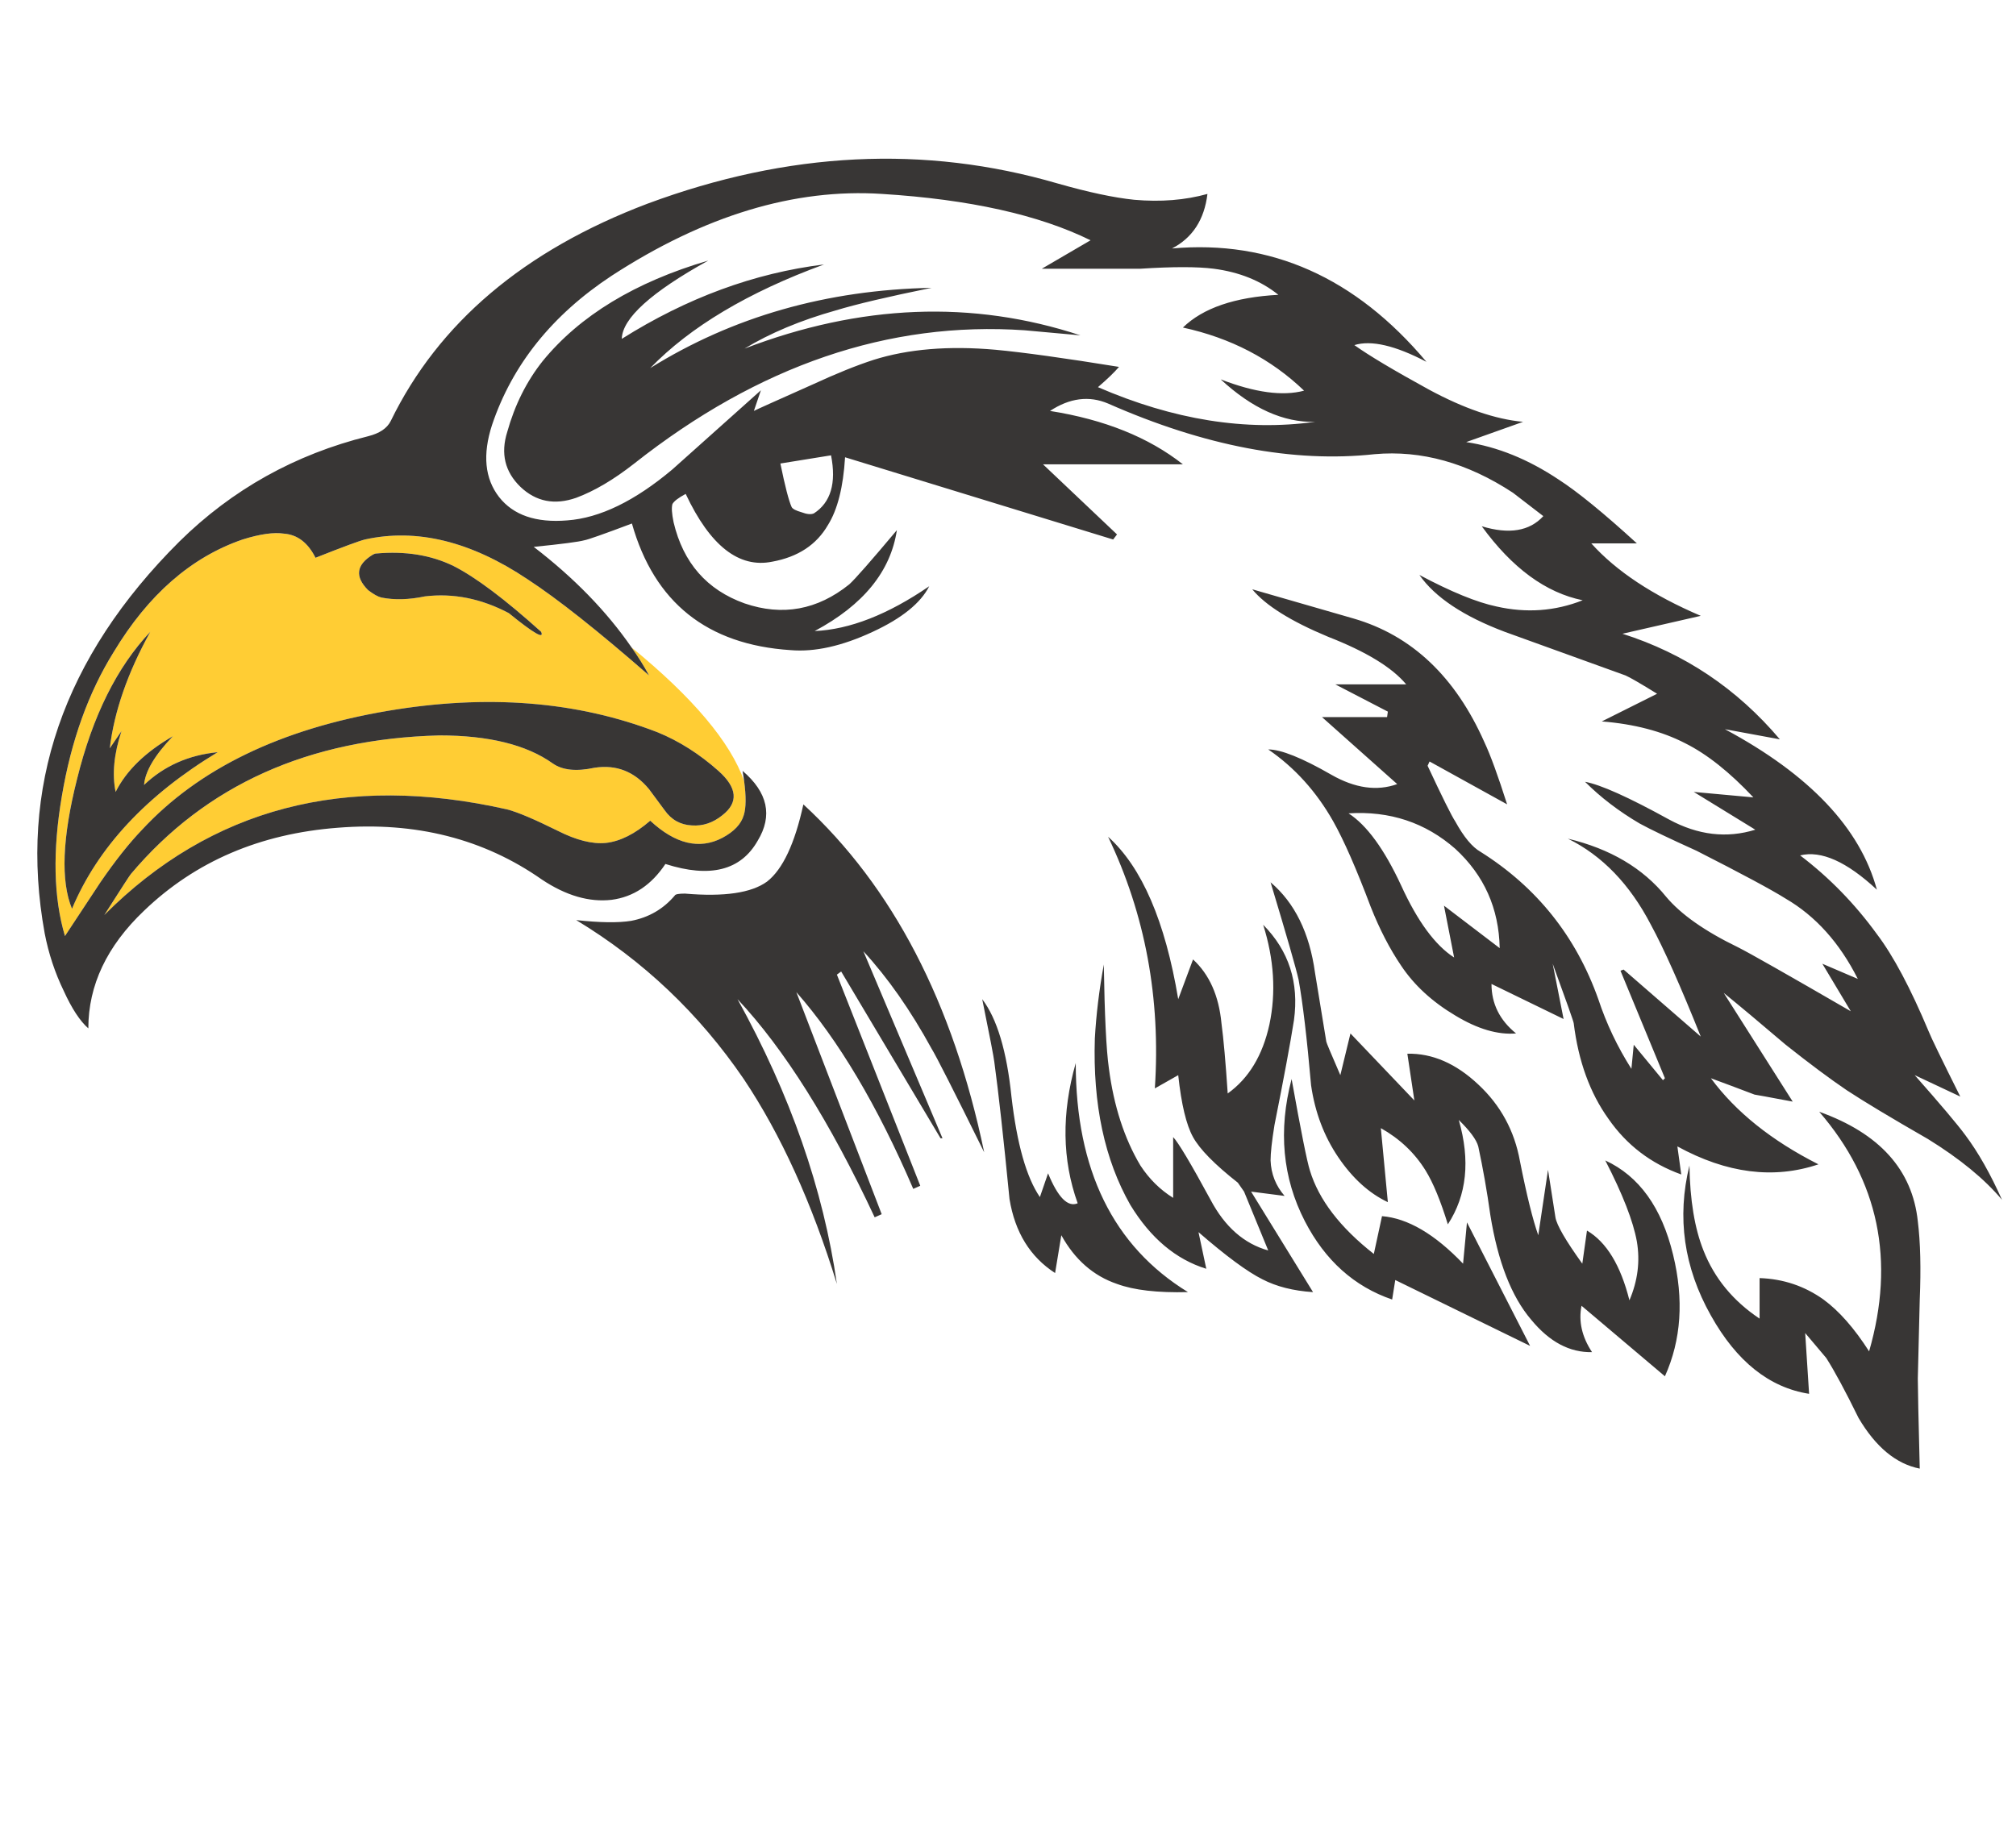<?xml version="1.0" encoding="utf-8"?>
<!-- Generator: Adobe Illustrator 16.0.0, SVG Export Plug-In . SVG Version: 6.00 Build 0)  -->
<!DOCTYPE svg PUBLIC "-//W3C//DTD SVG 1.1//EN" "http://www.w3.org/Graphics/SVG/1.1/DTD/svg11.dtd">
<svg version="1.1" id="Layer_1" xmlns="http://www.w3.org/2000/svg" xmlns:xlink="http://www.w3.org/1999/xlink" x="0px" y="0px"
	 width="298.621px" height="273.104px" viewBox="0 0 298.621 273.104" enable-background="new 0 0 298.621 273.104"
	 xml:space="preserve">
<g>
	<path fill="#FFCD34" d="M21.34,116.292c0.153-2.001,1.578-4.406,4.271-7.215c-4.079,2.347-6.907,5.098-8.484,8.254
		c-0.54-2.617-0.25-5.619,0.866-9.005l-1.732,2.54c0.655-5.465,2.655-11.218,6.003-17.259c-4.926,5.196-8.543,12.469-10.852,21.818
		c-2.193,8.695-2.443,15.103-0.75,19.221c3.809-9.081,11.004-16.815,21.586-23.204C27.939,111.866,24.303,113.482,21.34,116.292z
		 M54.528,87.433c0.809,0.616,1.463,0.981,1.963,1.096c1.923,0.386,4.078,0.327,6.465-0.173c4.194-0.5,8.331,0.327,12.409,2.481
		c3.693,3.001,5.291,3.926,4.791,2.771c-5.387-4.848-9.716-8.1-12.987-9.754c-3.309-1.615-7.118-2.231-11.428-1.847
		c-0.154,0-0.327,0.058-0.52,0.173C52.759,83.681,52.528,85.432,54.528,87.433z M96.144,100.073
		c-0.771-1.425-1.635-2.81-2.597-4.156c9.081,7.427,14.641,14.024,16.68,19.798c0.309,2.309,0.29,4.001-0.057,5.078
		c-0.384,1.31-1.442,2.427-3.174,3.349c-3.386,1.771-6.945,0.922-10.678-2.542c-2.27,1.965-4.463,3.061-6.58,3.293
		c-2.001,0.192-4.368-0.406-7.099-1.79c-3.502-1.731-6.003-2.791-7.504-3.175c-23.973-5.426-43.866-0.212-59.681,15.641
		c2.501-3.924,3.809-5.944,3.924-6.06c11.121-13.198,26.358-20.048,45.714-20.548c7.31,0,12.91,1.385,16.796,4.157
		c1.423,1,3.482,1.211,6.176,0.634c3.231-0.499,5.925,0.559,8.08,3.176l2.308,3.117c1.001,1.421,2.348,2.174,4.041,2.251
		c1.616,0.115,3.117-0.386,4.502-1.502c2.424-1.884,2.231-4.078-0.577-6.579c-2.809-2.501-5.811-4.406-9.004-5.714
		c-11.929-4.618-25.261-5.675-40-3.174c-15.853,2.692-27.974,8.562-36.362,17.603c-1.924,2.001-3.982,4.599-6.176,7.793
		c-1.192,1.809-2.943,4.464-5.253,7.964c-1.692-5.692-1.846-12.601-0.461-20.719c1.385-8.235,3.944-15.354,7.677-21.356
		c5.118-8.503,11.486-14.063,19.105-16.681c2.577-0.808,4.616-1.097,6.118-0.865c2,0.153,3.559,1.347,4.675,3.577
		c4.078-1.616,6.522-2.52,7.331-2.712c7.657-1.693,15.68,0.271,24.068,5.888C82.56,88.702,88.563,93.454,96.144,100.073z"/>
	<path fill="#383635" d="M168.003,29.599c3.924,0.346,7.542,0.058,10.851-0.866c-0.461,3.81-2.211,6.503-5.252,8.081
		c14.621-1.308,27.187,4.291,37.691,16.796c-4.617-2.424-8.18-3.25-10.678-2.48c2.152,1.539,5.828,3.731,11.023,6.58
		c5.194,2.809,9.852,4.406,13.967,4.79L217.18,65.5c4.616,0.691,9.176,2.54,13.68,5.541c2.809,1.809,6.677,4.964,11.602,9.466
		h-6.753c3.694,4.117,9.101,7.696,16.217,10.736l-11.601,2.653c9.197,2.926,16.972,8.14,23.318,15.643l-8.139-1.501
		c12.545,6.733,20.046,14.661,22.51,23.78c-4.464-4.156-8.253-5.849-11.369-5.081c4.309,3.272,8.1,7.158,11.369,11.66
		c2.426,3.194,4.984,8.004,7.678,14.43c0.31,0.808,1.865,4.02,4.675,9.64l-6.753-3.175c3.811,4.311,6.311,7.272,7.503,8.889
		c1.925,2.577,3.731,5.772,5.428,9.581c-2.579-3.078-6.235-6.08-10.967-9.003c-5.427-3.118-9.429-5.522-12.007-7.216
		c-2.502-1.694-5.521-3.944-9.062-6.753c-3.886-3.31-6.944-5.869-9.179-7.678l10.217,16.104c-3.693-0.694-5.579-1.04-5.654-1.04
		c-2.428-0.925-4.58-1.731-6.466-2.424c3.693,5.004,9.005,9.255,15.931,12.756c-6.619,2.23-13.584,1.347-20.896-2.656l0.577,4.157
		c-4.5-1.617-8.1-4.367-10.793-8.253c-2.73-3.811-4.444-8.524-5.137-14.142c0-0.193-1.039-3.137-3.116-8.83l1.614,8.194
		l-10.679-5.195c0,2.925,1.212,5.368,3.64,7.331c-2.696,0.23-5.698-0.654-9.006-2.656c-3.425-2.039-6.1-4.502-8.021-7.388
		c-1.695-2.501-3.194-5.405-4.504-8.716c-2.116-5.619-3.963-9.833-5.541-12.641c-2.5-4.424-5.713-7.984-9.639-10.677
		c1.885,0,5.004,1.25,9.351,3.751c3.5,2,6.752,2.462,9.754,1.386l-11.142-9.928h9.641l0.115-0.81l-7.792-4.041h10.506
		c-2.078-2.5-5.927-4.847-11.544-7.041c-5.541-2.308-9.292-4.656-11.256-7.042l15.007,4.329c8.618,2.501,15.084,8.62,19.394,18.355
		c0.887,1.885,2.002,4.943,3.35,9.177l-11.486-6.35l-0.29,0.635c2.192,4.694,3.562,7.446,4.101,8.254
		c1.27,2.311,2.52,3.809,3.75,4.502c8.313,5.233,14.121,12.506,17.432,21.818c1.193,3.616,2.829,7.061,4.906,10.331L242,154.79
		l4.328,5.252l0.289-0.288l-6.582-15.932l0.462-0.173l11.428,9.928c-2.999-7.502-5.463-13.025-7.385-16.565
		c-3.119-6.001-7.217-10.254-12.296-12.756c6.271,1.501,11.119,4.368,14.546,8.601c2.19,2.616,5.754,5.119,10.676,7.502
		c1.618,0.81,7.179,3.967,16.683,9.468l-4.213-7.04l5.254,2.25c-2.694-5.352-6.256-9.313-10.68-11.893
		c-2.076-1.307-6.482-3.675-13.218-7.099c-4.002-1.809-6.812-3.154-8.427-4.04c-3.079-1.81-5.773-3.867-8.08-6.176
		c2.307,0.423,6.462,2.289,12.465,5.599c4.271,2.307,8.523,2.809,12.756,1.499l-9.117-5.597l8.83,0.808
		c-3.502-3.731-6.869-6.407-10.101-8.021c-3.427-1.771-7.542-2.849-12.353-3.233l8.195-4.098c-2.425-1.5-3.982-2.405-4.676-2.712
		l-17.893-6.466c-6.117-2.308-10.332-5.116-12.642-8.426c4.694,2.5,8.506,4.06,11.431,4.675c4.424,1,8.674,0.692,12.756-0.924
		c-5.465-1.116-10.448-4.771-14.951-10.966c4.041,1.232,7.082,0.729,9.121-1.5l-4.502-3.464c-6.733-4.425-13.564-6.33-20.49-5.714
		c-12.006,1.308-25.166-1.192-39.48-7.504c-2.809-1.192-5.675-0.827-8.599,1.097c8.041,1.27,14.603,3.906,19.681,7.908h-20.721
		l10.965,10.389l-0.574,0.75L125.176,67.75c-0.269,4.426-1.116,7.772-2.54,10.043c-1.692,2.924-4.444,4.732-8.254,5.426
		c-4.926,1-9.197-2.347-12.813-10.042c-1.078,0.577-1.732,1.077-1.963,1.5c-0.154,0.501-0.097,1.405,0.173,2.714
		c1.424,6.003,4.926,10.004,10.505,12.005c5.618,1.924,10.794,0.981,15.526-2.828c0.885-0.809,3.233-3.482,7.042-8.022
		c-0.923,6.118-4.982,11.101-12.178,14.95c5.194-0.231,10.85-2.443,16.969-6.639c-1.27,2.501-4.059,4.753-8.37,6.752
		c-4.54,2.117-8.599,3.021-12.178,2.713c-12.352-0.808-20.182-7.061-23.491-18.759c-4.194,1.578-6.542,2.406-7.042,2.482
		c-0.808,0.23-3.31,0.558-7.504,0.98c5.965,4.579,10.794,9.542,14.488,14.893c0.962,1.347,1.827,2.73,2.597,4.156
		c-7.58-6.619-13.583-11.371-18.008-14.257c-8.388-5.617-16.411-7.581-24.068-5.888c-0.808,0.193-3.252,1.097-7.331,2.712
		c-1.116-2.23-2.674-3.424-4.675-3.577c-1.501-0.231-3.541,0.058-6.118,0.865c-7.62,2.617-13.987,8.177-19.105,16.681
		c-3.733,6.003-6.292,13.121-7.677,21.356c-1.385,8.119-1.231,15.026,0.461,20.719c2.31-3.5,4.061-6.156,5.253-7.964
		c2.194-3.194,4.252-5.792,6.176-7.793c8.388-9.041,20.509-14.91,36.362-17.603c14.739-2.501,28.071-1.444,40,3.174
		c3.193,1.308,6.195,3.213,9.004,5.714c2.808,2.501,3.001,4.695,0.577,6.579c-1.385,1.117-2.886,1.618-4.502,1.502
		c-1.692-0.077-3.04-0.83-4.041-2.251l-2.308-3.117c-2.155-2.617-4.849-3.675-8.08-3.176c-2.694,0.578-4.753,0.367-6.176-0.634
		c-3.886-2.771-9.486-4.157-16.796-4.157c-19.355,0.5-34.593,7.35-45.714,20.548c-0.115,0.115-1.423,2.136-3.924,6.06
		c15.814-15.854,35.708-21.066,59.681-15.641c1.5,0.384,4.002,1.442,7.504,3.175c2.731,1.384,5.098,1.982,7.099,1.79
		c2.117-0.232,4.31-1.328,6.58-3.293c3.733,3.463,7.292,4.312,10.678,2.542c1.732-0.922,2.79-2.039,3.174-3.349
		c0.347-1.077,0.366-2.77,0.057-5.078c-0.076-0.501-0.153-1.001-0.23-1.501c3.732,3.194,4.482,6.638,2.25,10.332
		c-2.5,4.426-7.061,5.579-13.679,3.463c-2.078,3.116-4.732,4.887-7.965,5.31c-3.31,0.385-6.752-0.616-10.332-3.001
		c-8.619-6.042-18.701-8.601-30.244-7.676c-11.506,0.884-21.067,4.982-28.687,12.293c-5.502,5.233-8.253,11.044-8.253,17.431
		c-1.231-1.076-2.444-2.926-3.636-5.541c-1.308-2.692-2.251-5.541-2.829-8.542c-3.925-21.548,2.732-40.902,19.971-58.063
		c7.812-7.697,17.124-12.891,27.936-15.584c1.694-0.423,2.809-1.174,3.349-2.251c7.08-14.546,19.759-25.28,38.036-32.206
		c20.817-7.735,41.058-8.735,60.719-3.002C161.212,28.482,165.001,29.291,168.003,29.599z M130.66,28.732
		c-12.968-0.847-26.32,3.194-40.057,12.121c-8.812,5.812-14.718,13.181-17.719,22.106c-1.424,4.386-1.078,7.944,1.039,10.678
		c2.116,2.694,5.483,3.849,10.101,3.464c4.81-0.347,10.004-2.867,15.583-7.561l13.102-11.718l-1.039,3.06
		c0.193-0.115,3.098-1.423,8.716-3.924c3.501-1.617,6.503-2.828,9.003-3.638c5.118-1.615,11.141-2.115,18.067-1.5
		c4.114,0.385,10.217,1.231,18.297,2.539c-0.694,0.81-1.731,1.811-3.118,3.002c11.198,4.85,21.913,6.562,32.149,5.138
		c-4.655,0.116-9.312-1.981-13.968-6.291c5.08,1.962,9.195,2.52,12.351,1.673c-4.886-4.695-10.869-7.813-17.949-9.351
		c2.964-2.887,7.677-4.503,14.14-4.85c-2.575-2.078-5.771-3.367-9.58-3.867c-2.424-0.309-6.041-0.309-10.853,0h-14.602l7.216-4.214
		C153.881,31.829,143.588,29.541,130.66,28.732z M160.038,49.685l-8.254-0.75c-20.124-1.386-39.403,5.195-57.833,19.74
		c-3.04,2.386-5.907,4.078-8.601,5.079c-3.193,1.116-5.945,0.577-8.253-1.615c-2.308-2.232-2.963-4.945-1.963-8.139
		c1.116-4.002,2.867-7.504,5.252-10.506c5.503-6.733,13.679-11.698,24.531-14.892c-8.466,4.695-12.737,8.563-12.814,11.603
		c9.659-6.08,19.644-9.755,29.956-11.024c-11.234,4.117-19.816,9.234-25.742,15.354c12.236-7.619,26.127-11.582,41.673-11.891
		c-6.426,1.31-11.159,2.425-14.199,3.349c-5.195,1.463-9.697,3.348-13.506,5.656C127.446,45.067,144.031,44.412,160.038,49.685z
		 M115.595,68.674c0.692,3.386,1.25,5.541,1.673,6.464c0.154,0.271,0.636,0.521,1.443,0.751c0.808,0.309,1.424,0.365,1.847,0.173
		c2.501-1.616,3.348-4.482,2.541-8.601L115.595,68.674z M101.454,132.395c5.811,0.501,9.87-0.095,12.179-1.79
		c2.309-1.809,4.098-5.618,5.367-11.427c13.237,12.198,22.165,29.378,26.782,51.542c-4.502-9.119-7.1-14.236-7.792-15.353
		c-3.117-5.694-6.484-10.504-10.101-14.431l11.717,27.706h-0.289l-14.719-24.704l-0.634,0.462l12.351,31.283l-1.039,0.46
		c-5.31-12.352-11.082-22.064-17.315-29.146l12.64,32.898l-1.039,0.462c-6.618-14.161-13.39-24.935-20.316-32.321
		c7.811,14.122,12.717,28.186,14.718,42.19c-3.694-12.005-8.293-22.124-13.795-30.358c-6.619-9.698-14.891-17.546-24.819-23.548
		c3.502,0.383,6.214,0.422,8.138,0.113c2.617-0.5,4.771-1.752,6.465-3.752C100.03,132.491,100.53,132.395,101.454,132.395z
		 M176.719,142.149c2.424,2.232,3.828,5.389,4.213,9.468c0.31,2.308,0.615,5.77,0.924,10.389c3.117-2.232,5.176-5.638,6.177-10.216
		c1.001-4.731,0.692-9.658-0.925-14.777c3.812,3.85,5.328,8.563,4.561,14.142c-0.539,3.424-1.502,8.601-2.885,15.526
		c-0.387,2.385-0.579,4.137-0.579,5.252c0.077,2,0.771,3.753,2.077,5.254l-4.963-0.638l9.177,14.892
		c-2.923-0.189-5.425-0.824-7.502-1.901c-2.231-1.116-5.388-3.445-9.466-6.986l1.154,5.428c-4.502-1.385-8.252-4.541-11.254-9.466
		c-3.809-6.695-5.562-14.91-5.254-24.645c0.193-3.504,0.637-7.159,1.328-10.969c0.117,7.504,0.366,12.619,0.749,15.353
		c0.731,5.619,2.291,10.429,4.675,14.432c1.311,2,2.926,3.596,4.85,4.789v-9.005c0.771,0.81,2.617,3.907,5.541,9.294
		c2.117,4.003,4.963,6.503,8.543,7.505l-3.58-8.719l-0.924-1.325c-3.422-2.693-5.635-4.943-6.635-6.755
		c-1.002-1.808-1.732-4.865-2.195-9.176l-3.463,1.961c0.885-13.353-1.422-25.78-6.926-37.284c5.002,4.5,8.465,12.525,10.389,24.068
		L176.719,142.149z M54.528,87.433c-2-2.001-1.769-3.752,0.693-5.252c0.193-0.116,0.365-0.173,0.52-0.173
		c4.311-0.386,8.119,0.231,11.428,1.847c3.271,1.654,7.6,4.906,12.987,9.754c0.5,1.155-1.097,0.231-4.791-2.771
		c-4.078-2.154-8.215-2.981-12.409-2.481c-2.387,0.5-4.542,0.559-6.465,0.173C55.991,88.414,55.336,88.049,54.528,87.433z
		 M32.249,111.443c-10.582,6.389-17.777,14.123-21.586,23.204c-1.693-4.119-1.443-10.525,0.75-19.221
		c2.309-9.35,5.926-16.623,10.852-21.818c-3.349,6.042-5.349,11.794-6.003,17.259l1.732-2.54c-1.116,3.386-1.406,6.388-0.866,9.005
		c1.577-3.156,4.406-5.907,8.484-8.254c-2.693,2.809-4.118,5.214-4.271,7.215C24.303,113.482,27.939,111.866,32.249,111.443z
		 M154.034,177.358l1.211-3.52c1.463,3.575,2.925,5.059,4.388,4.44c-2.309-6.426-2.404-13.351-0.287-20.777
		c0,15.815,5.541,27.127,16.622,33.938c-4.504,0.116-8.004-0.287-10.507-1.211c-3.5-1.191-6.25-3.599-8.251-7.216l-0.924,5.601
		c-3.693-2.388-5.946-6.04-6.753-10.966c-0.885-9.045-1.635-15.814-2.251-20.317c-0.076-0.692-0.673-3.789-1.79-9.292
		c2.194,2.885,3.637,7.694,4.33,14.43C150.63,169.469,152.033,174.435,154.034,177.358z M188.205,130.721
		c3.58,3.04,5.771,7.504,6.58,13.391l1.674,10.217c0,0.113,0.693,1.77,2.079,4.964l1.499-6.176l9.466,9.927l-1.038-6.926
		c3.694-0.077,7.194,1.442,10.506,4.56c3.307,3.079,5.365,6.868,6.174,11.371c1,5.041,1.905,8.695,2.713,10.965l1.443-9.694
		c0.653,4.194,1.021,6.54,1.098,7.041c0.192,1.155,1.521,3.443,3.981,6.867l0.693-4.903c2.885,1.691,4.981,5.138,6.288,10.33
		c1.234-2.888,1.599-5.79,1.1-8.716c-0.539-3.002-2.1-7.003-4.676-12.006c5.002,2.312,8.352,6.966,10.043,13.97
		c1.615,6.617,1.212,12.618-1.211,18.008l-12.352-10.447c-0.464,2.308,0.058,4.599,1.557,6.869c-3.309,0.078-6.309-1.521-9.004-4.79
		c-2.926-3.425-4.945-8.602-6.062-15.528c-0.5-3.578-1.097-6.963-1.786-10.158c-0.271-1-1.234-2.309-2.888-3.923
		c1.731,6.001,1.19,11.158-1.618,15.467c-1.076-3.501-2.172-6.154-3.289-7.964c-1.615-2.617-3.826-4.714-6.636-6.292l1.037,10.968
		c-2.771-1.311-5.214-3.521-7.332-6.64c-2.114-3.117-3.462-6.677-4.038-10.677c-0.615-7.003-1.232-12.219-1.85-15.644
		C191.977,143.459,190.591,138.649,188.205,130.721z M213.891,134.185l8.252,6.291c-0.115-5.887-2.308-10.792-6.578-14.718
		c-4.426-3.886-9.697-5.636-15.815-5.252c2.692,1.731,5.29,5.291,7.793,10.679c2.423,5.311,5.039,8.87,7.849,10.678L213.891,134.185
		z M260.643,189.362c3.5,0.116,6.655,1.176,9.465,3.177c2.309,1.691,4.561,4.252,6.754,7.678c3.886-13.47,1.423-25.302-7.389-35.499
		c8.928,3.195,13.795,8.602,14.604,16.219c0.386,3.118,0.48,6.986,0.287,11.604l-0.287,11.715c0,1.387,0.094,5.832,0.287,13.335
		c-3.5-0.691-6.521-3.195-9.062-7.503c-1.963-4.001-3.561-6.967-4.79-8.89c-1.271-1.501-2.31-2.732-3.117-3.694l0.578,9.005
		c-5.889-0.925-10.736-4.792-14.546-11.604c-4.002-7.115-5.062-14.523-3.177-22.22c0.078,5.116,0.771,9.313,2.077,12.583
		c1.616,4.115,4.389,7.483,8.313,10.1v-6.005H260.643z M191.32,159.869c1.387,7.731,2.291,12.255,2.713,13.563
		c1.31,4.31,4.464,8.427,9.466,12.353l1.212-5.6c3.809,0.308,7.811,2.654,12.007,7.04l0.577-6.116l9.352,18.298l-19.972-9.757
		l-0.462,2.888c-5.617-1.924-9.928-5.792-12.93-11.604C189.975,174.511,189.32,167.487,191.32,159.869z"/>
</g>
</svg>
